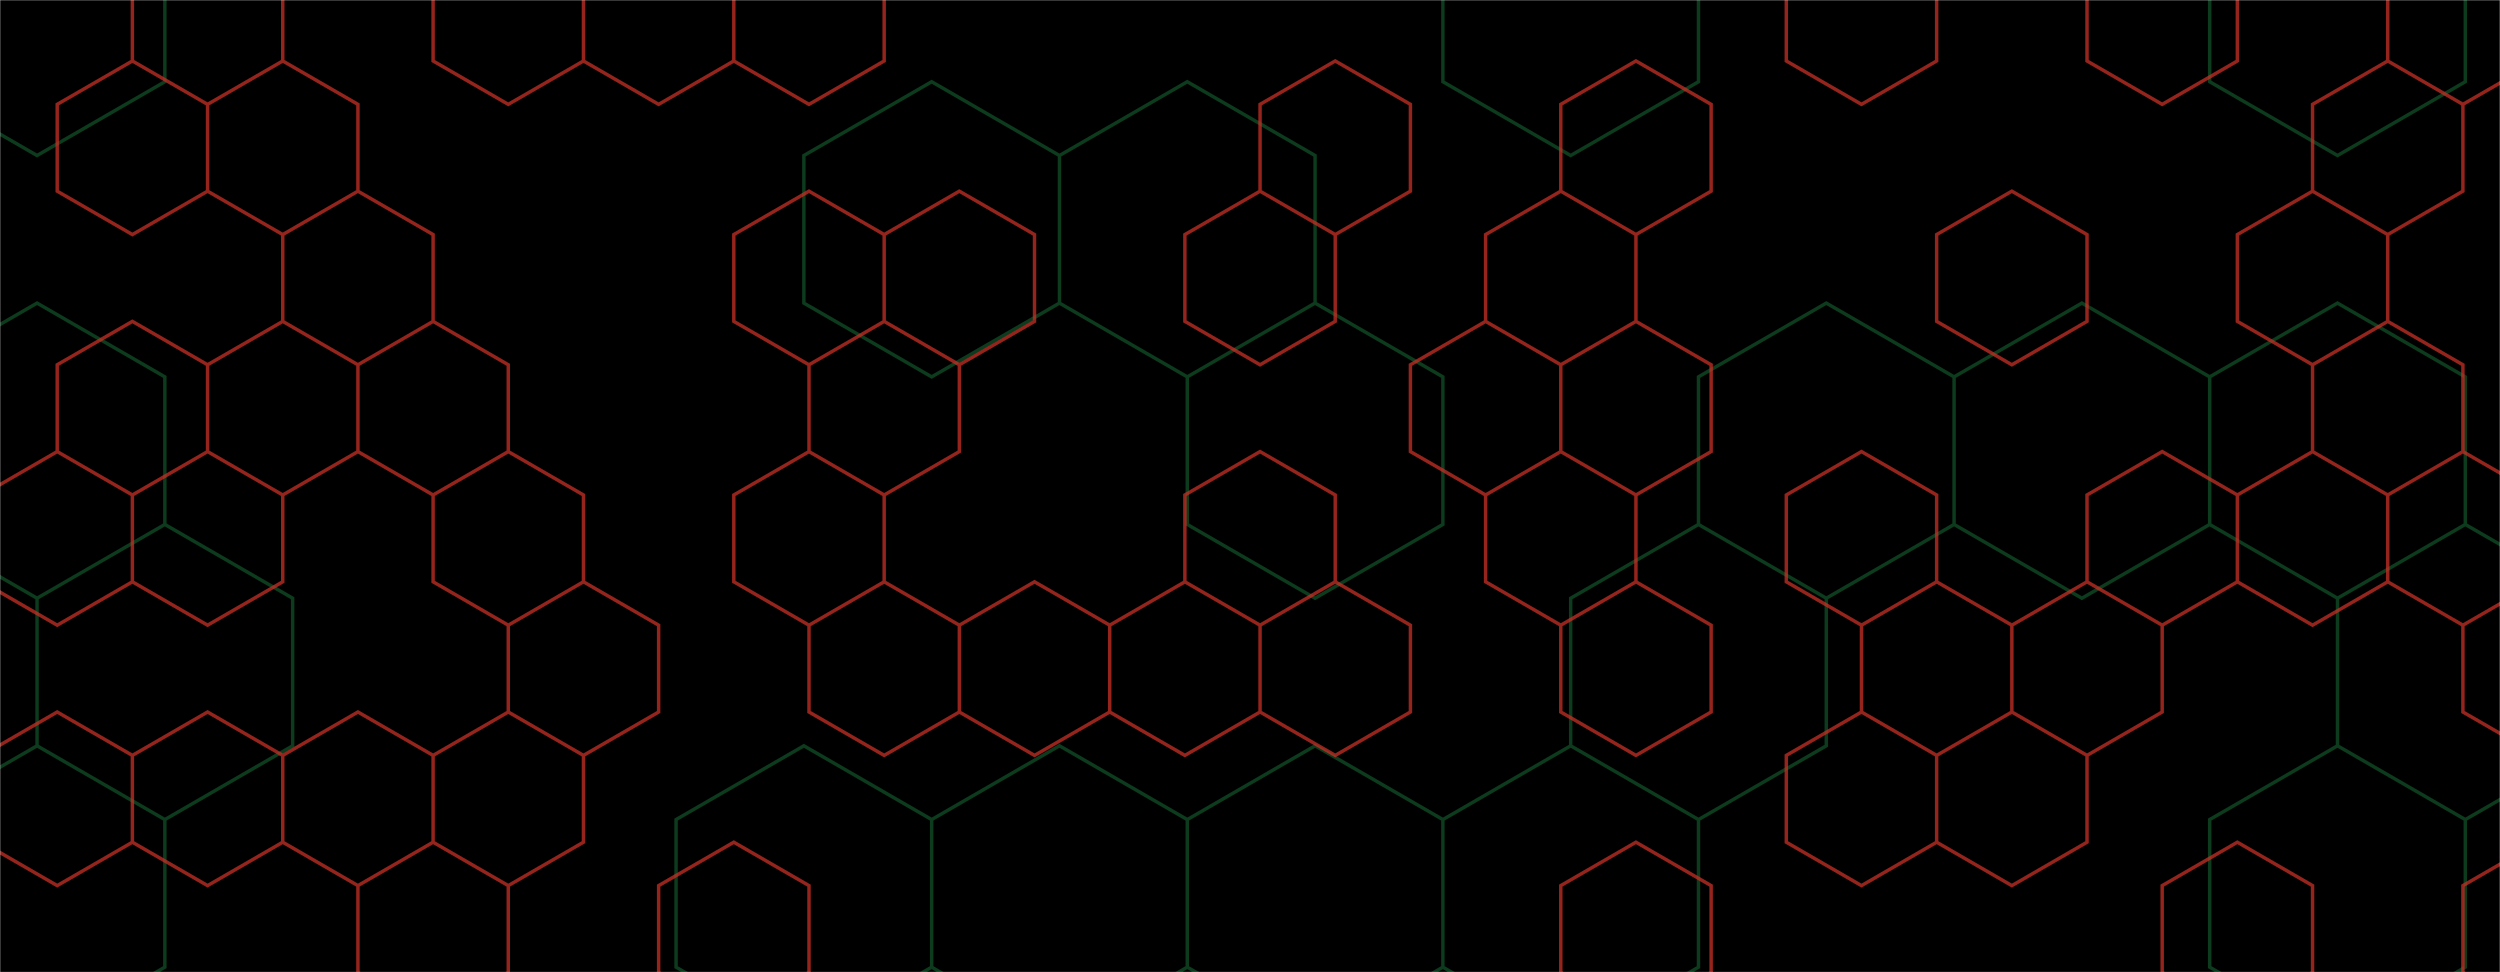 <svg xmlns="http://www.w3.org/2000/svg" version="1.1" xmlns:xlink="http://www.w3.org/1999/xlink" xmlns:svgjs="http://svgjs.dev/svgjs" width="1440" height="560" preserveAspectRatio="none" viewBox="0 0 1440 560"><g mask="url(&quot;#SvgjsMask1046&quot;)" fill="none"><rect width="1440" height="560" x="0" y="0" fill="rgba(0, 0, 0, 1)"></rect><path d="M21.34 -80.42L94.95 -37.92L94.95 47.08L21.34 89.58L-52.27 47.08L-52.27 -37.92zM21.34 174.58L94.95 217.08L94.95 302.08L21.34 344.58L-52.27 302.08L-52.27 217.08zM94.95 302.08L168.57 344.58L168.57 429.58L94.95 472.08L21.34 429.58L21.34 344.58zM21.34 429.58L94.95 472.08L94.95 557.08L21.34 599.58L-52.27 557.08L-52.27 472.08zM536.64 47.08L610.25 89.58L610.25 174.58L536.64 217.08L463.03 174.58L463.03 89.58zM463.03 429.58L536.64 472.08L536.64 557.08L463.03 599.58L389.41 557.08L389.41 472.08zM683.87 47.08L757.48 89.58L757.48 174.58L683.87 217.08L610.25 174.58L610.25 89.58zM610.25 429.58L683.87 472.08L683.87 557.08L610.25 599.58L536.64 557.08L536.64 472.08zM757.48 174.58L831.1 217.08L831.1 302.08L757.48 344.58L683.87 302.08L683.87 217.08zM757.48 429.58L831.1 472.08L831.1 557.08L757.48 599.58L683.87 557.08L683.87 472.08zM904.71 -80.42L978.33 -37.92L978.33 47.08L904.71 89.58L831.1 47.08L831.1 -37.92zM978.33 302.08L1051.94 344.58L1051.94 429.58L978.33 472.08L904.71 429.58L904.71 344.58zM904.71 429.58L978.33 472.08L978.33 557.08L904.71 599.58L831.1 557.08L831.1 472.08zM1051.94 174.58L1125.55 217.08L1125.55 302.08L1051.94 344.58L978.33 302.08L978.33 217.08zM1199.17 174.58L1272.78 217.08L1272.78 302.08L1199.17 344.58L1125.55 302.08L1125.55 217.08zM1346.4 -80.42L1420.01 -37.92L1420.01 47.08L1346.4 89.58L1272.78 47.08L1272.78 -37.92zM1346.4 174.58L1420.01 217.08L1420.01 302.08L1346.4 344.58L1272.78 302.08L1272.78 217.08zM1420.01 302.08L1493.63 344.58L1493.63 429.58L1420.01 472.08L1346.4 429.58L1346.4 344.58zM1346.4 429.58L1420.01 472.08L1420.01 557.08L1346.4 599.58L1272.78 557.08L1272.78 472.08z" stroke="rgba(24, 118, 59, 0.5)" stroke-width="2"></path><path d="M76.25 35.11L119.56 60.11L119.56 110.11L76.25 135.11L32.95 110.11L32.95 60.11zM76.25 185.11L119.56 210.11L119.56 260.11L76.25 285.11L32.95 260.11L32.95 210.11zM32.95 260.11L76.25 285.11L76.25 335.11L32.95 360.11L-10.35 335.11L-10.35 285.11zM32.95 410.11L76.25 435.11L76.25 485.11L32.95 510.11L-10.35 485.11L-10.35 435.11zM119.56 -39.89L162.86 -14.89L162.86 35.11L119.56 60.11L76.25 35.11L76.25 -14.89zM162.86 35.11L206.16 60.11L206.16 110.11L162.86 135.11L119.56 110.11L119.56 60.11zM162.86 185.11L206.16 210.11L206.16 260.11L162.86 285.11L119.56 260.11L119.56 210.11zM119.56 260.11L162.86 285.11L162.86 335.11L119.56 360.11L76.25 335.11L76.25 285.11zM119.56 410.11L162.86 435.11L162.86 485.11L119.56 510.11L76.25 485.11L76.25 435.11zM206.16 110.11L249.46 135.11L249.46 185.11L206.16 210.11L162.86 185.11L162.86 135.11zM249.46 185.11L292.76 210.11L292.76 260.11L249.46 285.11L206.16 260.11L206.16 210.11zM206.16 410.11L249.46 435.11L249.46 485.11L206.16 510.11L162.86 485.11L162.86 435.11zM249.46 485.11L292.76 510.11L292.76 560.11L249.46 585.11L206.16 560.11L206.16 510.11zM292.76 -39.89L336.07 -14.89L336.07 35.11L292.76 60.11L249.46 35.11L249.46 -14.89zM292.76 260.11L336.07 285.11L336.07 335.11L292.76 360.11L249.46 335.11L249.46 285.11zM336.07 335.11L379.37 360.11L379.37 410.11L336.07 435.11L292.76 410.11L292.76 360.11zM292.76 410.11L336.07 435.11L336.07 485.11L292.76 510.11L249.46 485.11L249.46 435.11zM379.37 -39.89L422.67 -14.89L422.67 35.11L379.37 60.11L336.07 35.11L336.07 -14.89zM422.67 485.11L465.98 510.11L465.98 560.11L422.67 585.11L379.37 560.11L379.37 510.11zM465.98 -39.89L509.28 -14.89L509.28 35.11L465.98 60.11L422.67 35.11L422.67 -14.89zM465.98 110.11L509.28 135.11L509.28 185.11L465.98 210.11L422.67 185.11L422.67 135.11zM509.28 185.11L552.58 210.11L552.58 260.11L509.28 285.11L465.98 260.11L465.98 210.11zM465.98 260.11L509.28 285.11L509.28 335.11L465.98 360.11L422.67 335.11L422.67 285.11zM509.28 335.11L552.58 360.11L552.58 410.11L509.28 435.11L465.98 410.11L465.98 360.11zM552.58 110.11L595.88 135.11L595.88 185.11L552.58 210.11L509.28 185.11L509.28 135.11zM595.88 335.11L639.19 360.11L639.19 410.11L595.88 435.11L552.58 410.11L552.58 360.11zM682.49 335.11L725.79 360.11L725.79 410.11L682.49 435.11L639.19 410.11L639.19 360.11zM769.09 35.11L812.4 60.11L812.4 110.11L769.09 135.11L725.79 110.11L725.79 60.11zM725.79 110.11L769.09 135.11L769.09 185.11L725.79 210.11L682.49 185.11L682.49 135.11zM725.79 260.11L769.09 285.11L769.09 335.11L725.79 360.11L682.49 335.11L682.49 285.11zM769.09 335.11L812.4 360.11L812.4 410.11L769.09 435.11L725.79 410.11L725.79 360.11zM855.7 185.11L899 210.11L899 260.11L855.7 285.11L812.4 260.11L812.4 210.11zM942.3 35.11L985.61 60.11L985.61 110.11L942.3 135.11L899 110.11L899 60.11zM899 110.11L942.3 135.11L942.3 185.11L899 210.11L855.7 185.11L855.7 135.11zM942.3 185.11L985.61 210.11L985.61 260.11L942.3 285.11L899 260.11L899 210.11zM899 260.11L942.3 285.11L942.3 335.11L899 360.11L855.7 335.11L855.7 285.11zM942.3 335.11L985.61 360.11L985.61 410.11L942.3 435.11L899 410.11L899 360.11zM942.3 485.11L985.61 510.11L985.61 560.11L942.3 585.11L899 560.11L899 510.11zM1072.21 -39.89L1115.51 -14.89L1115.51 35.11L1072.21 60.11L1028.91 35.11L1028.91 -14.89zM1072.21 260.11L1115.51 285.11L1115.51 335.11L1072.21 360.11L1028.91 335.11L1028.91 285.11zM1115.51 335.11L1158.82 360.11L1158.82 410.11L1115.51 435.11L1072.21 410.11L1072.21 360.11zM1072.21 410.11L1115.51 435.11L1115.51 485.11L1072.21 510.11L1028.91 485.11L1028.91 435.11zM1158.82 110.11L1202.12 135.11L1202.12 185.11L1158.82 210.11L1115.51 185.11L1115.51 135.11zM1202.12 335.11L1245.42 360.11L1245.42 410.11L1202.12 435.11L1158.82 410.11L1158.82 360.11zM1158.82 410.11L1202.12 435.11L1202.12 485.11L1158.82 510.11L1115.51 485.11L1115.51 435.11zM1245.42 -39.89L1288.72 -14.89L1288.72 35.11L1245.42 60.11L1202.12 35.11L1202.12 -14.89zM1245.42 260.11L1288.72 285.11L1288.72 335.11L1245.42 360.11L1202.12 335.11L1202.12 285.11zM1288.72 485.11L1332.03 510.11L1332.03 560.11L1288.72 585.11L1245.42 560.11L1245.42 510.11zM1375.33 35.11L1418.63 60.11L1418.63 110.11L1375.33 135.11L1332.03 110.11L1332.03 60.11zM1332.03 110.11L1375.33 135.11L1375.33 185.11L1332.03 210.11L1288.72 185.11L1288.72 135.11zM1375.33 185.11L1418.63 210.11L1418.63 260.11L1375.33 285.11L1332.03 260.11L1332.03 210.11zM1332.03 260.11L1375.33 285.11L1375.33 335.11L1332.03 360.11L1288.72 335.11L1288.72 285.11zM1418.63 -39.89L1461.93 -14.89L1461.93 35.11L1418.63 60.11L1375.33 35.11L1375.33 -14.89zM1418.63 260.11L1461.93 285.11L1461.93 335.11L1418.63 360.11L1375.33 335.11L1375.33 285.11zM1461.93 335.11L1505.24 360.11L1505.24 410.11L1461.93 435.11L1418.63 410.11L1418.63 360.11zM1461.93 485.11L1505.24 510.11L1505.24 560.11L1461.93 585.11L1418.63 560.11L1418.63 510.11z" stroke="rgba(199, 48, 38, 0.75)" stroke-width="2"></path></g><defs><mask id="SvgjsMask1046"><rect width="1440" height="560" fill="#ffffff"></rect></mask></defs></svg>